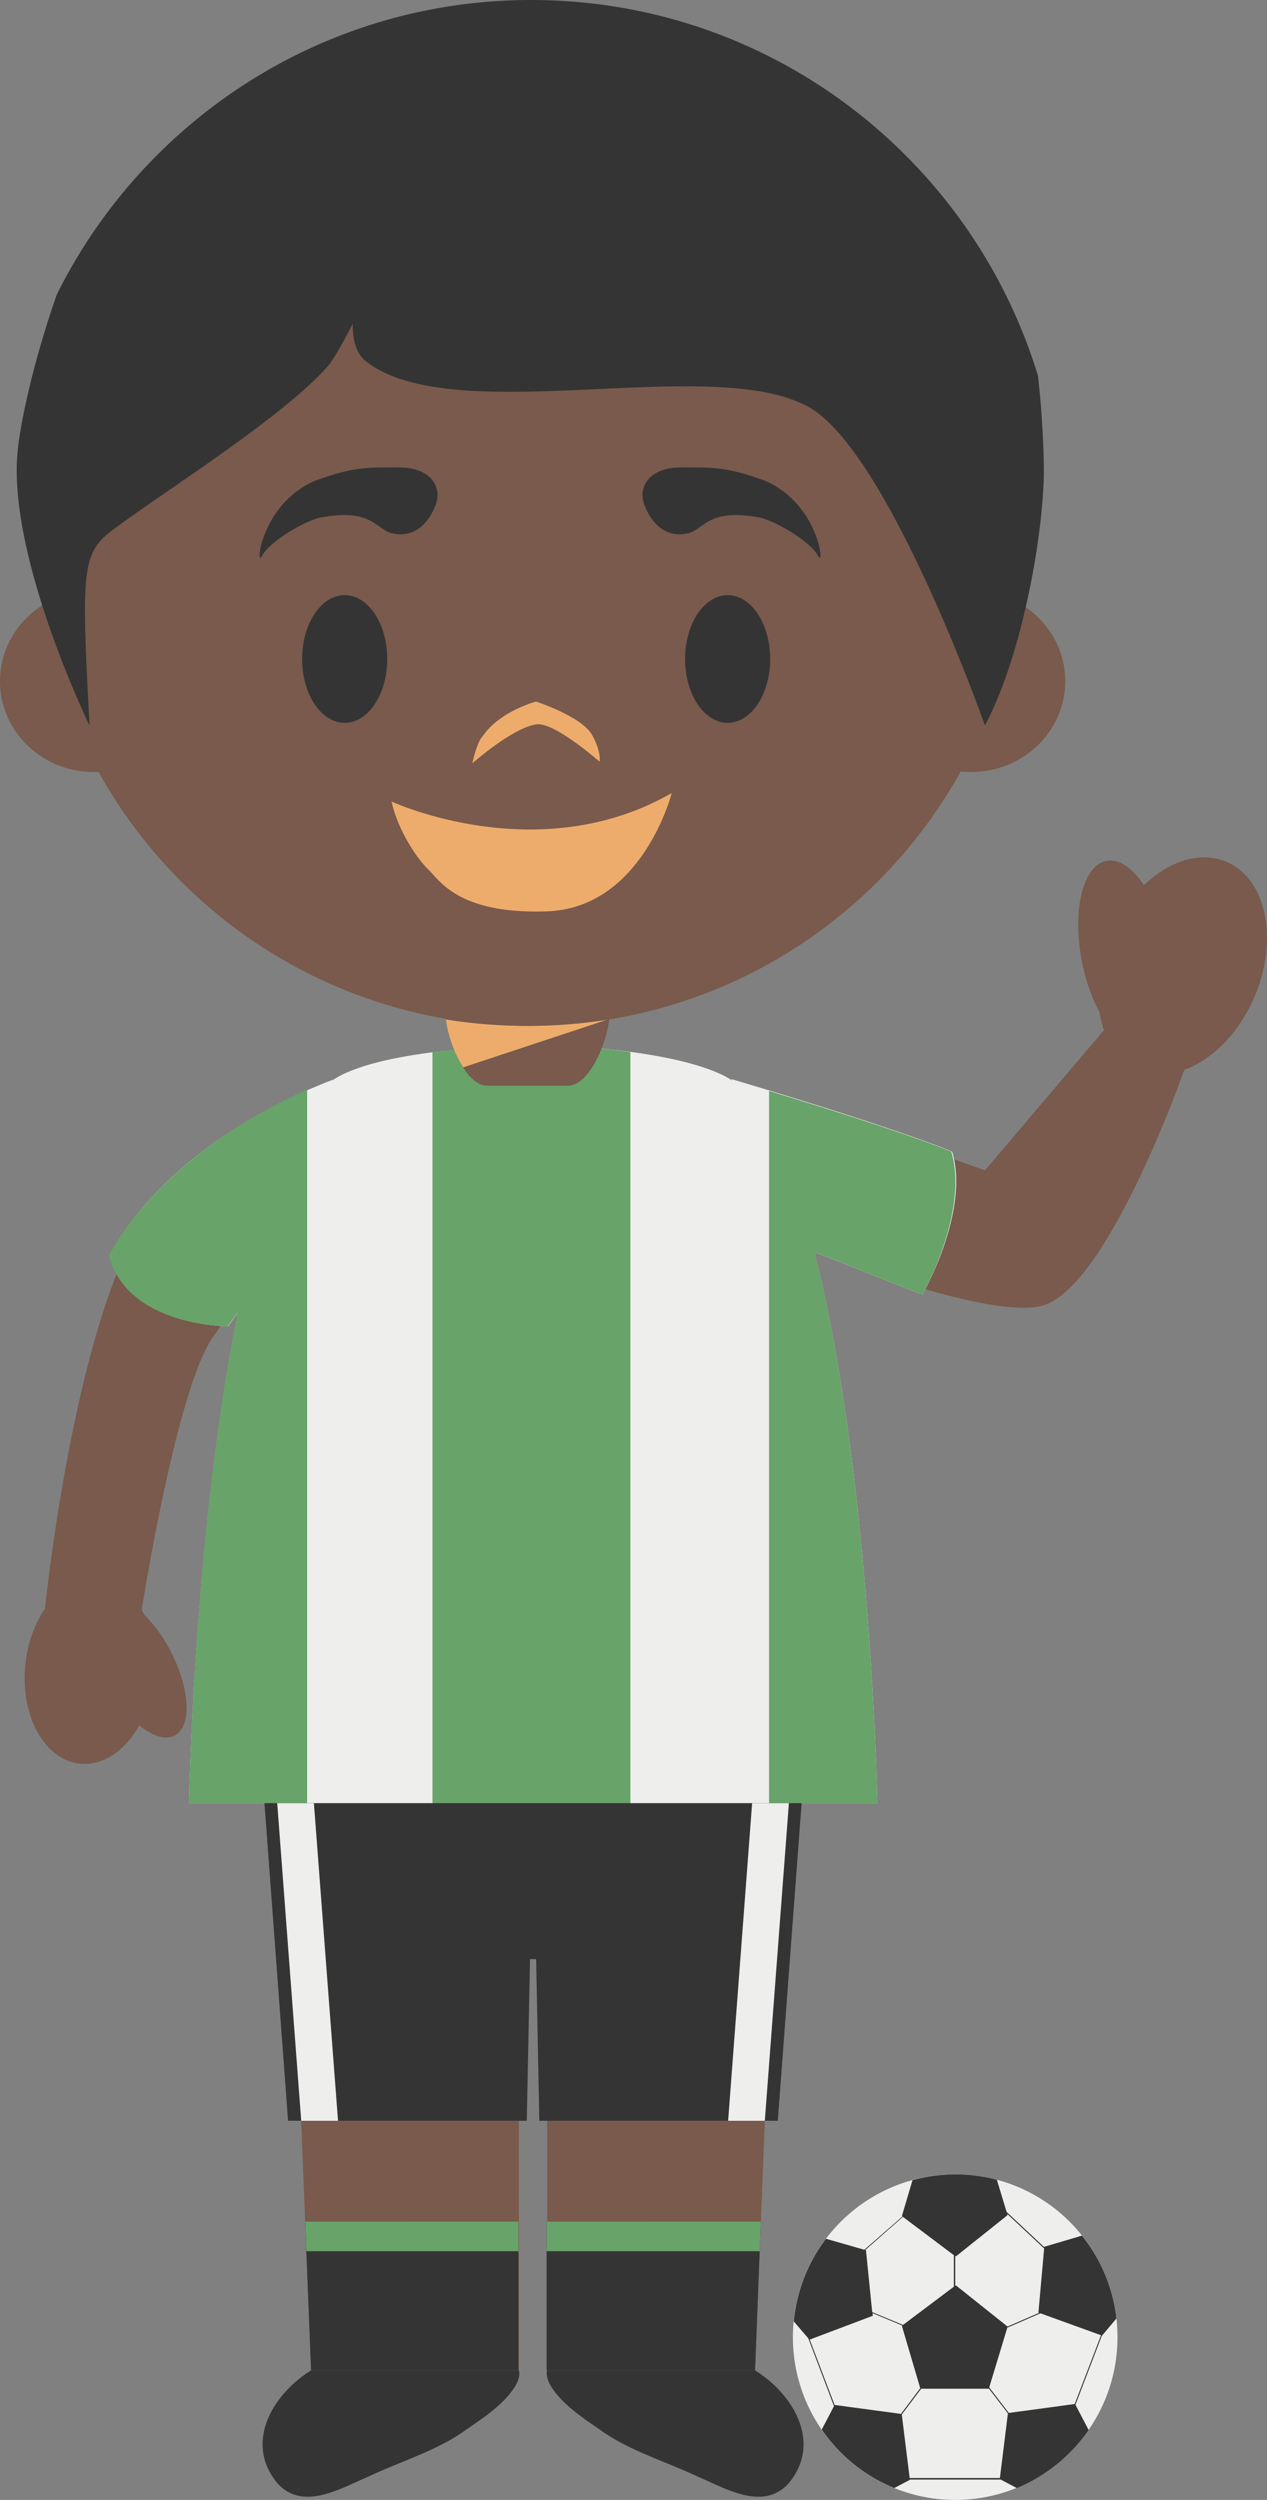 <svg xmlns="http://www.w3.org/2000/svg" width="59.552" height="117.457"><rect width="100%" height="100%" fill="#808080" stroke="none"/><g fill-rule="evenodd" stroke-miterlimit="10" data-paper-data="{&quot;isPaintingLayer&quot;:true}" style="mix-blend-mode:normal"><path fill="#795a4c" d="M57.644 40.491c1.873.794 2.468 3.628 1.331 6.32-.737 1.733-2.003 2.988-3.315 3.453h.007s-3.491 9.93-6.53 11.036c-2.46.894-11.13-2.64-11.13-2.64s-.699-2.699-1.065-3.554c-.495-1.171-2.518-4.377-2.518-4.377l11.872 4.26 5.594-6.59v.004a5.336 5.336 0 0 1-.212-.85c-.359-.655-.647-1.476-.827-2.39-.468-2.392.05-4.501 1.152-4.716.593-.114 1.224.335 1.764 1.145 1.187-1.143 2.653-1.619 3.877-1.1M7.271 56.494c1.812-2.323 8.366-5.763 8.366-5.763s-3.045 5.553-3.597 8.02c-.072.314-.246 1.152-.403 1.592-.2.545-.76 1.234-1.62 2.465C8.283 65.263 6.66 75.644 6.66 75.644c.037.067.079.14.113.21a7.05 7.05 0 0 1 1.226 1.685c.935 1.776 1.034 3.57.217 4.002-.437.233-1.05.029-1.67-.478-.657 1.187-1.703 1.916-2.793 1.802-1.669-.179-2.816-2.272-2.558-4.672.102-1.012.442-1.915.922-2.614-.002.044-.008.067-.008.067s1.434-14.371 5.162-19.152" data-paper-data="{&quot;origPos&quot;:null}"/><path fill="#eeeeed" d="M34.388 50.701c8.356 2.499 10.368 3.413 10.368 3.413.84 2.804-1.4 6.715-1.4 6.715L37.83 58.65l-3.442-7.95zM5.163 58.99c.837 3.327 5.558 3.327 5.558 3.327l1.2-1.663 3.723-9.925C7.441 53.899 5.163 58.99 5.163 58.99"/><path fill="#eeeeed" d="M8.871 84.734h.01s.544-27.489 6.38-33.668c1.575-1.66 7.934-1.867 7.934-1.867l1.789.086h.147l1.785-.124s6.37.297 7.942 1.964c5.832 6.173 6.382 33.609 6.382 33.609h.038H8.87z"/><path fill="#68a369" d="M8.88 84.734s.247-12.939 2.292-23.057l-.47.64s-4.735 0-5.577-3.327c0 0 2.18-4.616 9.311-7.793v33.537zm27.268-33.476c6.823 2.075 8.567 2.855 8.567 2.855.845 2.804-1.36 6.716-1.36 6.716l-5.075-2.003c2.645 10.318 2.96 25.908 2.96 25.908h-5.092V51.258m-6.518-1.825v35.3h-9.303v-35.3c1.553-.192 2.833-.234 2.833-.234l1.823.086h.148l1.75-.124s1.355.063 2.75.271z"/><path fill="#795a4c" d="M24.389 111.367h-9.768l-.465-11.722h10.232zm11.1 0h-9.77V99.645h10.23z" data-paper-data="{&quot;origPos&quot;:null}"/><path fill="#343434" d="M24.367 104.373v6.993h-9.746l-.277-6.994z"/><path fill="#68a369" d="m14.401 105.771-.056-1.398h10.023v1.398z"/><path fill="#343434" d="m35.762 104.373-.273 6.993h-9.798v-6.994z"/><path fill="#68a369" d="M25.691 104.373h10.071l-.052 1.398H25.691z"/><path fill="#343434" d="m37.678 84.72-1.119 14.922h-11.21l-.149-7.593h-.288l-.152 7.593H13.54L12.43 84.72h15.88z"/><path fill="#eeeeed" d="M15.888 99.642h-1.73L13.03 84.72h1.724zm18.336 0h1.724L37.08 84.72h-1.728z"/><path fill="#795a4c" d="M22.906 51.013c-1.084 0-1.961-2.332-1.961-3.4h7.705c0 1.068-.872 3.4-1.96 3.4h-3.784" data-paper-data="{&quot;origPos&quot;:null}"/><path fill="#eeac6c" d="M21.772 50.148c-.437-.661-.739-1.585-.813-2.248 2.545.409 5.139.399 7.68-.03l-.015.011-6.853 2.267"/><path fill="#795a4c" d="M1.967 28.452a23.036 23.036 0 0 1-.262-3.492c0-12.831 10.376-23.24 23.18-23.24 12.801 0 23.182 10.409 23.182 23.24 0 1.13-.082 2.244-.238 3.335 1.338.732 2.241 2.122 2.241 3.71 0 2.36-1.987 4.269-4.427 4.269-.168 0-.327-.01-.487-.025C41.196 43.379 33.6 48.2 24.885 48.2c-8.705 0-16.294-4.813-20.253-11.93-.075 0-.14.004-.214.004-2.442 0-4.418-1.91-4.418-4.27 0-1.482.779-2.783 1.967-3.551" data-paper-data="{&quot;origPos&quot;:null}"/><path fill="#343434" d="M18.43 25.058c-.772-.174-.908-1.201-3.386-.74-.779.18-2.417 1.156-2.732 1.808-.316.652-.088-2.392 2.457-3.522 1.835-.675 2.457-.642 3.977-.642s1.987.907 1.766 1.65c0 0-.503 1.803-2.082 1.446zm13.905 0c.772-.174.908-1.201 3.386-.74.779.18 2.417 1.156 2.732 1.808.316.652.087-2.392-2.457-3.522-1.835-.675-2.457-.642-3.977-.642s-1.987.907-1.766 1.65c0 0 .503 1.803 2.082 1.446zm-14.134 5.904c0 1.657-.895 3-2 3s-2-1.343-2-3 .895-3 2-3 2 1.343 2 3m18 0c0 1.657-.895 3-2 3s-2-1.343-2-3 .895-3 2-3 2 1.343 2 3"/><path fill="#eeac6c" d="M25.221 34.031c-1.125.153-3.02 1.834-3.02 1.834s.207-1.009.503-1.299c.8-1.156 2.487-1.604 2.487-1.604s2.173.703 2.65 1.588c.443.824.34 1.238.34 1.238s-2.121-1.871-2.96-1.756zM18.401 37.658s6.897 3.208 13.172-.397c0 0-1.39 5.47-5.95 5.561-4.115.122-4.984-1.492-5.477-1.956-.492-.463-1.42-1.772-1.745-3.208"/><path fill="#343434" d="M49.064 21.93c.035 2.733-.914 8.636-2.768 12.156 0 0-4.559-12.932-8.314-14.981-4.591-2.505-16.693 1.105-20.799-2.143-.682-.536-.6-1.756-.6-1.756s-.788 1.552-1.163 1.988c-1.989 2.267-7.143 5.547-9.585 7.312-1.974 1.418-2.064 1.401-1.627 9.58 0 0-3.621-7.438-3.413-12.41.053-1.43.743-4.609 1.873-7.834C6.746 5.636 15.201 0 24.966 0c11.223 0 20.708 7.433 23.823 17.663a45.54 45.54 0 0 1 .275 4.267m-34.436 89.437h9.76c.069.2-.019.503-.194.785-.583.897-1.589 1.518-2.442 2.116-1.322.912-2.999 1.409-4.462 2.105-1.323.562-3.069 1.621-4.255.295-1.565-1.884-.236-4.171 1.594-5.301zm11.09 0c-.063.2.023.503.2.785.582.897 1.583 1.518 2.44 2.116 1.323.912 3.001 1.409 4.463 2.105 1.32.562 3.066 1.621 4.254.295 1.566-1.884.236-4.171-1.594-5.301z"/><path fill="#eeeeed" d="M52.525 109.807c0 4.223-3.412 7.65-7.627 7.65-4.213 0-7.63-3.427-7.63-7.65 0-4.221 3.417-7.647 7.63-7.647 4.215 0 7.627 3.426 7.627 7.647"/><path fill="#343434" d="m51.75 109.719-2.847-1.03-1.557.674-.85 2.807.92 1.2 3.097-.42zm-8.994 6.709h4.242l.376-3.038-.895-1.164v.007h-3.183l-.91 1.21zm-3.528-3.433 3.119.42.906-1.208-.86-2.918.027-.021-1.407-.587.007.126-2.96 1.116zm1.443-7.281.031.007.294 2.911 1.449.602 2.388-1.795v-1.482l-2.394-1.8zm6.665-1.701.019.066-2.421 1.932-.036-.023v1.415l.036-.023 2.421 1.93 1.487-.644-.034-.013.269-3.01zm4.454 5.727-1.241 3.248.62 1.183a7.718 7.718 0 0 1-3.377 2.729l-.754-.4h-4.274l.005.01-.733.388a7.629 7.629 0 0 1-3.413-2.748l.576-1.097-1.208-3.191-.682-.792a7.612 7.612 0 0 1 1.514-3.884l1.804.517 1.796-1.57-.03-.023.497-1.675a7.582 7.582 0 0 1 3.965-.02l.458 1.51 1.772 1.658v-.02l1.77-.524a7.596 7.596 0 0 1 1.62 3.892l-.678.809z"/></g></svg>